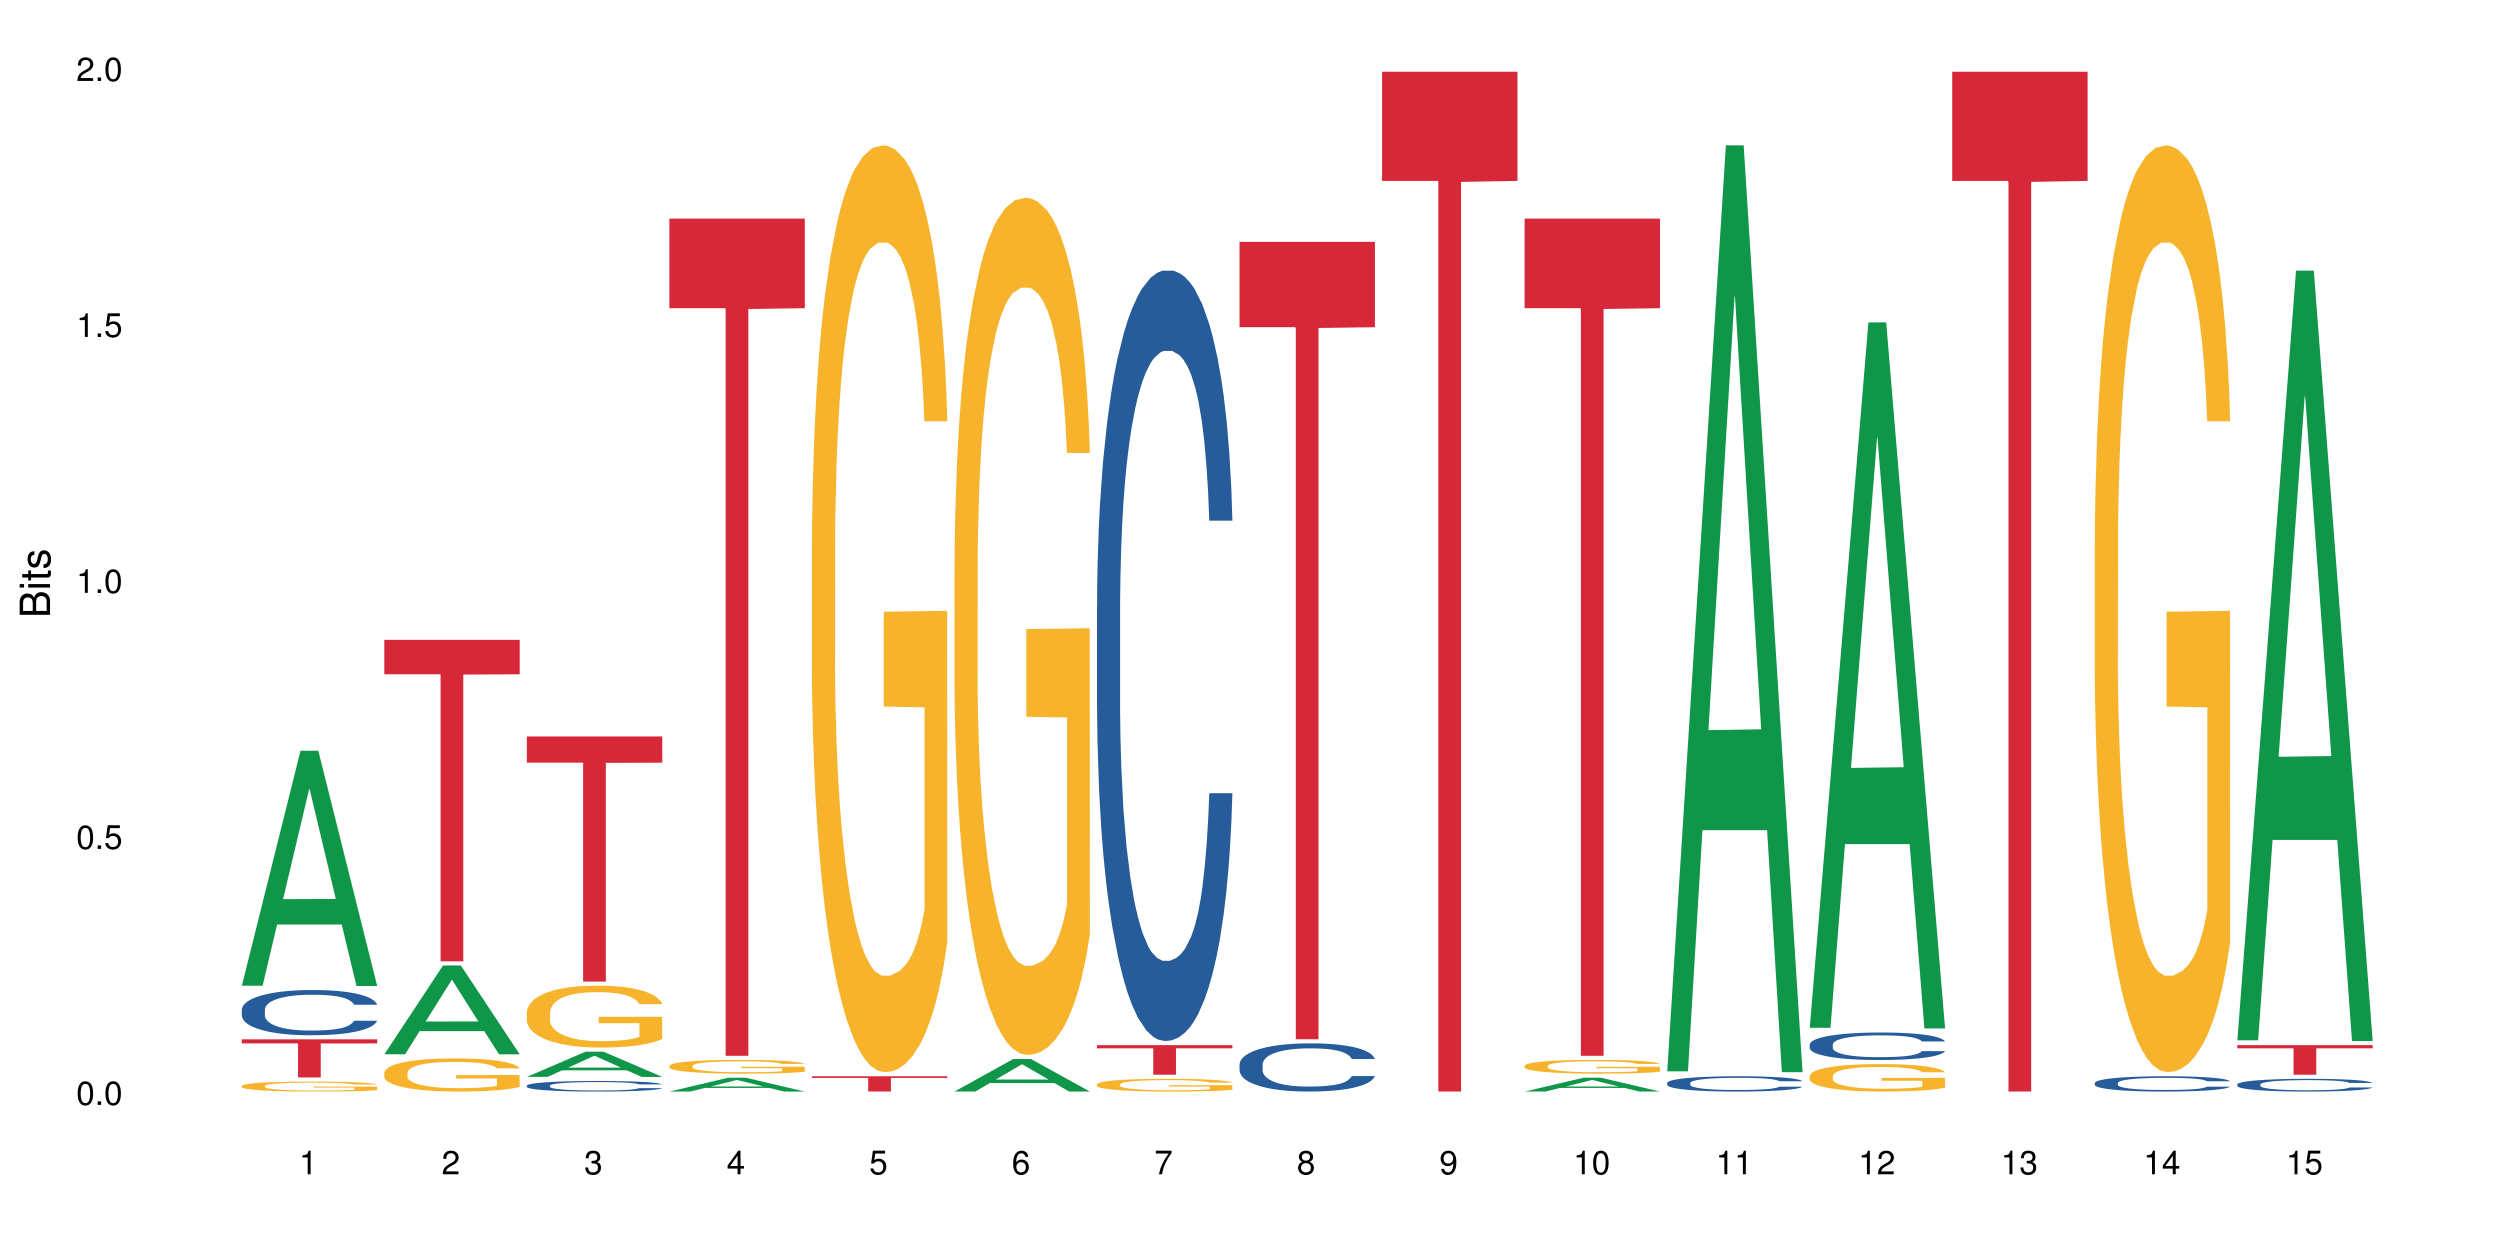 <?xml version="1.0" encoding="UTF-8"?>
<svg xmlns="http://www.w3.org/2000/svg" xmlns:xlink="http://www.w3.org/1999/xlink" width="720pt" height="360pt" viewBox="0 0 720 360" version="1.1">
<defs>
<g>
<symbol overflow="visible" id="glyph0-0">
<path style="stroke:none;" d=""/>
</symbol>
<symbol overflow="visible" id="glyph0-1">
<path style="stroke:none;" d="M 2.641 -6.797 C 2 -6.797 1.422 -6.531 1.078 -6.047 C 0.641 -5.453 0.406 -4.547 0.406 -3.297 C 0.406 -1 1.188 0.219 2.641 0.219 C 4.078 0.219 4.859 -1 4.859 -3.234 C 4.859 -4.562 4.656 -5.438 4.203 -6.047 C 3.844 -6.531 3.281 -6.797 2.641 -6.797 Z M 2.641 -6.047 C 3.547 -6.047 4 -5.125 4 -3.312 C 4 -1.375 3.562 -0.484 2.625 -0.484 C 1.734 -0.484 1.281 -1.422 1.281 -3.281 C 1.281 -5.141 1.734 -6.047 2.641 -6.047 Z M 2.641 -6.047 "/>
</symbol>
<symbol overflow="visible" id="glyph0-2">
<path style="stroke:none;" d="M 1.828 -1 L 0.828 -1 L 0.828 0 L 1.828 0 Z M 1.828 -1 "/>
</symbol>
<symbol overflow="visible" id="glyph0-3">
<path style="stroke:none;" d="M 4.562 -6.797 L 1.062 -6.797 L 0.547 -3.094 L 1.328 -3.094 C 1.719 -3.562 2.047 -3.734 2.578 -3.734 C 3.484 -3.734 4.062 -3.109 4.062 -2.094 C 4.062 -1.125 3.484 -0.531 2.578 -0.531 C 1.828 -0.531 1.375 -0.906 1.188 -1.672 L 0.328 -1.672 C 0.453 -1.109 0.547 -0.844 0.75 -0.594 C 1.125 -0.078 1.828 0.219 2.594 0.219 C 3.969 0.219 4.922 -0.781 4.922 -2.219 C 4.922 -3.562 4.031 -4.484 2.719 -4.484 C 2.25 -4.484 1.859 -4.359 1.469 -4.062 L 1.734 -5.969 L 4.562 -5.969 Z M 4.562 -6.797 "/>
</symbol>
<symbol overflow="visible" id="glyph0-4">
<path style="stroke:none;" d="M 2.484 -4.844 L 2.484 0 L 3.328 0 L 3.328 -6.797 L 2.766 -6.797 C 2.469 -5.75 2.281 -5.609 0.984 -5.453 L 0.984 -4.844 Z M 2.484 -4.844 "/>
</symbol>
<symbol overflow="visible" id="glyph0-5">
<path style="stroke:none;" d="M 4.859 -0.828 L 1.281 -0.828 C 1.359 -1.391 1.672 -1.75 2.5 -2.234 L 3.469 -2.75 C 4.406 -3.266 4.906 -3.969 4.906 -4.812 C 4.906 -5.375 4.672 -5.906 4.266 -6.266 C 3.859 -6.625 3.375 -6.797 2.719 -6.797 C 1.859 -6.797 1.219 -6.5 0.844 -5.922 C 0.609 -5.562 0.5 -5.125 0.484 -4.438 L 1.328 -4.438 C 1.359 -4.906 1.406 -5.188 1.531 -5.406 C 1.75 -5.812 2.188 -6.062 2.703 -6.062 C 3.469 -6.062 4.031 -5.516 4.031 -4.781 C 4.031 -4.25 3.719 -3.797 3.125 -3.438 L 2.234 -2.938 C 0.812 -2.141 0.406 -1.5 0.328 0 L 4.859 0 Z M 4.859 -0.828 "/>
</symbol>
<symbol overflow="visible" id="glyph0-6">
<path style="stroke:none;" d="M 2.125 -3.125 L 2.578 -3.125 C 3.516 -3.125 3.984 -2.703 3.984 -1.891 C 3.984 -1.031 3.469 -0.531 2.578 -0.531 C 1.656 -0.531 1.203 -0.984 1.156 -1.969 L 0.312 -1.969 C 0.344 -1.422 0.438 -1.078 0.609 -0.766 C 0.953 -0.109 1.625 0.219 2.547 0.219 C 3.953 0.219 4.859 -0.609 4.859 -1.906 C 4.859 -2.766 4.516 -3.25 3.703 -3.516 C 4.344 -3.766 4.656 -4.25 4.656 -4.938 C 4.656 -6.109 3.875 -6.797 2.578 -6.797 C 1.203 -6.797 0.484 -6.047 0.453 -4.609 L 1.297 -4.609 C 1.312 -5.016 1.344 -5.25 1.453 -5.453 C 1.641 -5.828 2.062 -6.062 2.594 -6.062 C 3.344 -6.062 3.797 -5.625 3.797 -4.906 C 3.797 -4.422 3.609 -4.141 3.25 -3.984 C 3.016 -3.891 2.719 -3.844 2.125 -3.844 Z M 2.125 -3.125 "/>
</symbol>
<symbol overflow="visible" id="glyph0-7">
<path style="stroke:none;" d="M 3.141 -1.625 L 3.141 0 L 3.984 0 L 3.984 -1.625 L 4.984 -1.625 L 4.984 -2.391 L 3.984 -2.391 L 3.984 -6.797 L 3.359 -6.797 L 0.266 -2.516 L 0.266 -1.625 Z M 3.141 -2.391 L 1 -2.391 L 3.141 -5.359 Z M 3.141 -2.391 "/>
</symbol>
<symbol overflow="visible" id="glyph0-8">
<path style="stroke:none;" d="M 4.781 -5.031 C 4.609 -6.141 3.891 -6.797 2.844 -6.797 C 2.094 -6.797 1.422 -6.438 1.031 -5.828 C 0.609 -5.172 0.406 -4.344 0.406 -3.094 C 0.406 -1.953 0.578 -1.234 0.984 -0.625 C 1.359 -0.078 1.953 0.219 2.703 0.219 C 3.984 0.219 4.922 -0.734 4.922 -2.078 C 4.922 -3.344 4.062 -4.234 2.844 -4.234 C 2.172 -4.234 1.641 -3.969 1.281 -3.469 C 1.281 -5.125 1.828 -6.047 2.797 -6.047 C 3.391 -6.047 3.797 -5.672 3.938 -5.031 Z M 2.734 -3.484 C 3.547 -3.484 4.062 -2.922 4.062 -2 C 4.062 -1.156 3.484 -0.531 2.703 -0.531 C 1.922 -0.531 1.328 -1.188 1.328 -2.047 C 1.328 -2.891 1.906 -3.484 2.734 -3.484 Z M 2.734 -3.484 "/>
</symbol>
<symbol overflow="visible" id="glyph0-9">
<path style="stroke:none;" d="M 4.984 -6.797 L 0.438 -6.797 L 0.438 -5.969 L 4.109 -5.969 C 2.5 -3.656 1.828 -2.234 1.328 0 L 2.219 0 C 2.594 -2.172 3.453 -4.047 4.984 -6.094 Z M 4.984 -6.797 "/>
</symbol>
<symbol overflow="visible" id="glyph0-10">
<path style="stroke:none;" d="M 3.75 -3.578 C 4.453 -4 4.688 -4.344 4.688 -4.984 C 4.688 -6.047 3.844 -6.797 2.641 -6.797 C 1.438 -6.797 0.594 -6.047 0.594 -4.984 C 0.594 -4.359 0.828 -4.016 1.516 -3.578 C 0.734 -3.203 0.359 -2.641 0.359 -1.891 C 0.359 -0.641 1.297 0.219 2.641 0.219 C 3.984 0.219 4.922 -0.641 4.922 -1.875 C 4.922 -2.641 4.531 -3.203 3.75 -3.578 Z M 2.641 -6.047 C 3.359 -6.047 3.812 -5.625 3.812 -4.969 C 3.812 -4.344 3.344 -3.922 2.641 -3.922 C 1.922 -3.922 1.453 -4.344 1.453 -4.984 C 1.453 -5.625 1.922 -6.047 2.641 -6.047 Z M 2.641 -3.203 C 3.484 -3.203 4.062 -2.672 4.062 -1.875 C 4.062 -1.062 3.484 -0.531 2.625 -0.531 C 1.797 -0.531 1.219 -1.078 1.219 -1.875 C 1.219 -2.672 1.797 -3.203 2.641 -3.203 Z M 2.641 -3.203 "/>
</symbol>
<symbol overflow="visible" id="glyph0-11">
<path style="stroke:none;" d="M 0.516 -1.547 C 0.672 -0.438 1.406 0.219 2.438 0.219 C 3.188 0.219 3.859 -0.141 4.266 -0.75 C 4.688 -1.406 4.891 -2.25 4.891 -3.484 C 4.891 -4.625 4.703 -5.359 4.312 -5.953 C 3.938 -6.5 3.344 -6.797 2.594 -6.797 C 1.297 -6.797 0.359 -5.844 0.359 -4.516 C 0.359 -3.25 1.234 -2.344 2.453 -2.344 C 3.094 -2.344 3.562 -2.578 4.016 -3.109 C 4 -1.453 3.469 -0.531 2.5 -0.531 C 1.906 -0.531 1.484 -0.906 1.359 -1.547 Z M 2.578 -6.062 C 3.375 -6.062 3.969 -5.406 3.969 -4.531 C 3.969 -3.688 3.375 -3.094 2.547 -3.094 C 1.734 -3.094 1.234 -3.672 1.234 -4.578 C 1.234 -5.438 1.797 -6.062 2.578 -6.062 Z M 2.578 -6.062 "/>
</symbol>
<symbol overflow="visible" id="glyph1-0">
<path style="stroke:none;" d=""/>
</symbol>
<symbol overflow="visible" id="glyph1-1">
<path style="stroke:none;" d="M 0 -0.953 L 0 -4.891 C 0 -5.719 -0.234 -6.344 -0.734 -6.797 C -1.188 -7.234 -1.812 -7.469 -2.5 -7.469 C -3.547 -7.469 -4.188 -7 -4.625 -5.875 C -4.984 -6.672 -5.641 -7.094 -6.531 -7.094 C -7.156 -7.094 -7.734 -6.859 -8.141 -6.391 C -8.562 -5.938 -8.75 -5.344 -8.75 -4.5 L -8.75 -0.953 Z M -4.984 -2.062 L -7.766 -2.062 L -7.766 -4.219 C -7.766 -4.844 -7.688 -5.203 -7.453 -5.5 C -7.219 -5.812 -6.859 -5.969 -6.375 -5.969 C -5.906 -5.969 -5.531 -5.812 -5.297 -5.5 C -5.062 -5.203 -4.984 -4.844 -4.984 -4.219 Z M -0.984 -2.062 L -4 -2.062 L -4 -4.781 C -4 -5.328 -3.859 -5.688 -3.578 -5.953 C -3.297 -6.219 -2.922 -6.359 -2.484 -6.359 C -2.062 -6.359 -1.688 -6.219 -1.406 -5.953 C -1.109 -5.688 -0.984 -5.328 -0.984 -4.781 Z M -0.984 -2.062 "/>
</symbol>
<symbol overflow="visible" id="glyph1-2">
<path style="stroke:none;" d="M -6.281 -1.797 L -6.281 -0.797 L 0 -0.797 L 0 -1.797 Z M -8.75 -1.797 L -8.75 -0.797 L -7.484 -0.797 L -7.484 -1.797 Z M -8.75 -1.797 "/>
</symbol>
<symbol overflow="visible" id="glyph1-3">
<path style="stroke:none;" d="M -6.281 -3.047 L -6.281 -2.016 L -8.016 -2.016 L -8.016 -1.016 L -6.281 -1.016 L -6.281 -0.172 L -5.469 -0.172 L -5.469 -1.016 L -0.719 -1.016 C -0.078 -1.016 0.281 -1.453 0.281 -2.234 C 0.281 -2.469 0.25 -2.719 0.188 -3.047 L -0.641 -3.047 C -0.609 -2.922 -0.594 -2.766 -0.594 -2.562 C -0.594 -2.141 -0.719 -2.016 -1.156 -2.016 L -5.469 -2.016 L -5.469 -3.047 Z M -6.281 -3.047 "/>
</symbol>
<symbol overflow="visible" id="glyph1-4">
<path style="stroke:none;" d="M -4.531 -5.25 C -5.766 -5.25 -6.469 -4.422 -6.469 -2.969 C -6.469 -1.516 -5.719 -0.562 -4.547 -0.562 C -3.562 -0.562 -3.094 -1.062 -2.734 -2.562 L -2.516 -3.484 C -2.344 -4.188 -2.094 -4.469 -1.625 -4.469 C -1.047 -4.469 -0.641 -3.875 -0.641 -3 C -0.641 -2.453 -0.797 -2 -1.062 -1.75 C -1.25 -1.594 -1.422 -1.531 -1.875 -1.469 L -1.875 -0.406 C -0.422 -0.453 0.281 -1.266 0.281 -2.922 C 0.281 -4.5 -0.5 -5.516 -1.719 -5.516 C -2.656 -5.516 -3.172 -4.984 -3.469 -3.734 L -3.703 -2.766 C -3.891 -1.953 -4.156 -1.609 -4.594 -1.609 C -5.172 -1.609 -5.547 -2.125 -5.547 -2.938 C -5.547 -3.75 -5.203 -4.172 -4.531 -4.203 Z M -4.531 -5.25 "/>
</symbol>
</g>
</defs>
<g id="surface33112">
<rect x="0" y="0" width="720" height="360" style="fill:rgb(100%,100%,100%);fill-opacity:1;stroke:none;"/>
<path style=" stroke:none;fill-rule:nonzero;fill:rgb(6.275%,58.824%,28.235%);fill-opacity:1;" d="M 69.629 283.895 L 69.672 283.832 L 86.547 216.207 L 91.672 216.207 L 108.629 283.961 L 102.668 283.961 L 98.418 266.273 L 79.797 266.273 L 75.629 283.895 L 69.629 283.895 L 81.586 258.957 L 96.711 258.895 L 89.172 227.277 L 89.086 227.215 L 89.004 227.406 L 81.547 258.895 L 81.586 258.957 Z M 69.629 283.895 "/>
<path style=" stroke:none;fill-rule:nonzero;fill:rgb(14.51%,36.078%,60%);fill-opacity:1;" d="M 69.629 290.801 L 69.676 290.789 L 69.676 290.504 L 69.82 290.051 L 70.152 289.48 L 70.484 289.09 L 71.34 288.387 L 72.531 287.707 L 73.766 287.184 L 74.672 286.875 L 75.48 286.637 L 77.332 286.199 L 78.523 285.973 L 79.809 285.77 L 81.375 285.566 L 82.52 285.449 L 85.086 285.258 L 86.988 285.176 L 88.461 285.141 L 91.648 285.141 L 93.551 285.188 L 94.93 285.246 L 96.453 285.34 L 97.738 285.449 L 99.973 285.711 L 101.969 286.043 L 102.871 286.234 L 104.301 286.602 L 105.395 286.961 L 106.156 287.27 L 107.012 287.707 L 107.77 288.242 L 108.344 288.852 L 108.629 289.363 L 101.969 289.363 L 101.637 288.887 L 101.258 288.516 L 100.543 288.031 L 99.828 287.684 L 98.832 287.34 L 97.926 287.113 L 96.691 286.887 L 95.598 286.746 L 94.453 286.637 L 93.359 286.566 L 91.27 286.496 L 88.844 286.496 L 87.938 286.52 L 86.086 286.613 L 85.086 286.699 L 83.66 286.863 L 82.66 287.02 L 81.473 287.258 L 80.664 287.457 L 79.664 287.77 L 78.949 288.043 L 78.141 288.434 L 77.668 288.73 L 77.238 289.066 L 76.859 289.457 L 76.574 289.875 L 76.383 290.312 L 76.289 290.742 L 76.289 292.586 L 76.383 293.012 L 76.621 293.512 L 77.238 294.238 L 78.141 294.867 L 79.188 295.367 L 80.188 295.727 L 80.758 295.891 L 81.52 296.082 L 82.707 296.32 L 84.422 296.559 L 85.418 296.652 L 86.941 296.75 L 88.512 296.797 L 90.602 296.797 L 92.457 296.75 L 93.695 296.688 L 94.977 296.594 L 96.738 296.391 L 97.832 296.199 L 98.781 295.977 L 99.496 295.75 L 99.973 295.559 L 100.684 295.191 L 101.258 294.785 L 101.684 294.371 L 101.969 293.965 L 108.629 293.965 L 108.344 294.441 L 107.914 294.906 L 107.484 295.25 L 106.82 295.664 L 106.059 296.035 L 104.965 296.449 L 104.062 296.723 L 102.871 297.023 L 101.777 297.246 L 100.59 297.449 L 98.832 297.688 L 97.688 297.809 L 96.453 297.914 L 94.977 298.008 L 93.125 298.094 L 91.125 298.141 L 89.27 298.152 L 87.273 298.129 L 85.801 298.082 L 83.848 297.973 L 81.426 297.758 L 79.664 297.531 L 78.285 297.309 L 77.098 297.07 L 75.766 296.75 L 74.051 296.227 L 73.008 295.82 L 72.293 295.488 L 71.484 295.023 L 70.914 294.605 L 70.246 293.941 L 69.773 293.098 L 69.629 292.441 Z M 69.629 290.801 "/>
<path style=" stroke:none;fill-rule:nonzero;fill:rgb(96.863%,70.196%,16.863%);fill-opacity:1;" d="M 69.629 312.727 L 69.676 312.723 L 69.676 312.672 L 69.867 312.555 L 70.344 312.391 L 70.961 312.258 L 71.625 312.152 L 72.055 312.098 L 72.77 312.02 L 73.387 311.961 L 74.957 311.844 L 76.953 311.73 L 78.047 311.684 L 79.285 311.641 L 81.043 311.59 L 81.852 311.57 L 84.324 311.531 L 87.133 311.504 L 90.223 311.496 L 91.648 311.5 L 93.598 311.508 L 96.262 311.539 L 97.785 311.562 L 98.973 311.59 L 100.211 311.625 L 101.73 311.676 L 103.16 311.738 L 104.301 311.801 L 105.441 311.883 L 106.391 311.965 L 107.199 312.059 L 107.914 312.168 L 108.344 312.258 L 108.629 312.352 L 102.016 312.352 L 101.637 312.258 L 101.207 312.188 L 100.496 312.102 L 99.781 312.039 L 99.066 311.988 L 97.738 311.922 L 96.594 311.879 L 95.168 311.844 L 93.789 311.82 L 92.219 311.801 L 91.27 311.797 L 88.746 311.797 L 86.465 311.816 L 85.133 311.836 L 84.184 311.859 L 82.852 311.898 L 82.043 311.93 L 81.566 311.949 L 80.141 312.031 L 79.188 312.105 L 78.664 312.156 L 78 312.234 L 77.523 312.305 L 77 312.41 L 76.715 312.488 L 76.336 312.668 L 76.289 313.141 L 76.43 313.238 L 76.715 313.348 L 77.098 313.441 L 77.668 313.539 L 78.238 313.617 L 79.234 313.719 L 80.094 313.789 L 80.758 313.832 L 82.043 313.902 L 82.566 313.926 L 83.801 313.973 L 85.086 314.012 L 86.656 314.043 L 87.844 314.059 L 89.746 314.07 L 92.172 314.07 L 95.027 314.055 L 96.832 314.035 L 98.07 314.012 L 98.879 313.996 L 99.875 313.965 L 100.59 313.941 L 101.258 313.91 L 102.062 313.867 L 102.062 313.238 L 90.316 313.234 L 90.316 312.941 L 108.578 312.941 L 108.629 313.965 L 107.629 314.039 L 106.391 314.105 L 105.203 314.156 L 103.965 314.203 L 102.207 314.254 L 100.781 314.285 L 98.594 314.32 L 96.594 314.344 L 94.504 314.359 L 92.648 314.367 L 90.461 314.371 L 88.512 314.367 L 86.418 314.352 L 84.754 314.328 L 83.23 314.301 L 81.711 314.27 L 79.809 314.215 L 78.57 314.168 L 77.285 314.113 L 76.004 314.047 L 74.859 313.977 L 74.102 313.922 L 73.34 313.859 L 72.531 313.781 L 71.77 313.691 L 71.199 313.609 L 70.676 313.516 L 70.297 313.43 L 69.914 313.312 L 69.723 313.219 L 69.629 313.137 Z M 69.629 312.727 "/>
<path style=" stroke:none;fill-rule:nonzero;fill:rgb(83.922%,15.686%,22.353%);fill-opacity:1;" d="M 69.629 299.332 L 108.629 299.332 L 108.629 300.508 L 92.375 300.516 L 92.375 310.316 L 85.836 310.316 L 85.836 300.527 L 85.742 300.508 L 69.629 300.508 Z M 69.629 299.332 "/>
<path style=" stroke:none;fill-rule:nonzero;fill:rgb(6.275%,58.824%,28.235%);fill-opacity:1;" d="M 110.68 303.633 L 110.723 303.605 L 127.598 278.047 L 132.719 278.047 L 149.68 303.656 L 143.719 303.656 L 139.469 296.969 L 120.848 296.969 L 116.68 303.633 L 110.68 303.633 L 122.637 294.203 L 137.762 294.18 L 130.223 282.23 L 130.137 282.207 L 130.055 282.277 L 122.598 294.18 L 122.637 294.203 Z M 110.68 303.633 "/>
<path style=" stroke:none;fill-rule:nonzero;fill:rgb(96.863%,70.196%,16.863%);fill-opacity:1;" d="M 110.68 308.918 L 110.727 308.91 L 110.727 308.734 L 110.918 308.344 L 111.395 307.805 L 112.012 307.359 L 112.676 307.012 L 113.105 306.828 L 113.82 306.566 L 114.438 306.375 L 116.008 305.984 L 118.004 305.617 L 119.098 305.461 L 120.336 305.312 L 122.094 305.148 L 122.902 305.086 L 125.375 304.949 L 128.18 304.859 L 131.273 304.836 L 132.699 304.844 L 134.648 304.879 L 137.312 304.973 L 138.836 305.062 L 140.023 305.148 L 141.262 305.262 L 142.781 305.438 L 144.207 305.645 L 145.352 305.855 L 146.492 306.113 L 147.441 306.395 L 148.25 306.699 L 148.965 307.062 L 149.395 307.367 L 149.68 307.672 L 143.066 307.672 L 142.688 307.367 L 142.258 307.133 L 141.547 306.848 L 140.832 306.637 L 140.117 306.473 L 138.789 306.246 L 137.645 306.105 L 136.219 305.984 L 134.84 305.906 L 133.27 305.855 L 132.32 305.836 L 129.797 305.836 L 127.516 305.898 L 126.184 305.969 L 125.234 306.035 L 123.902 306.168 L 123.094 306.273 L 122.617 306.34 L 121.191 306.609 L 120.238 306.855 L 119.715 307.02 L 119.051 307.281 L 118.574 307.516 L 118.051 307.867 L 117.766 308.125 L 117.387 308.719 L 117.34 310.285 L 117.48 310.617 L 117.766 310.973 L 118.148 311.289 L 118.719 311.617 L 119.289 311.871 L 120.285 312.211 L 121.145 312.438 L 121.809 312.586 L 123.094 312.82 L 123.617 312.898 L 124.852 313.055 L 126.137 313.176 L 127.707 313.281 L 128.895 313.336 L 130.797 313.379 L 133.223 313.379 L 136.078 313.324 L 137.883 313.258 L 139.121 313.188 L 139.93 313.125 L 140.926 313.031 L 141.641 312.941 L 142.305 312.848 L 143.113 312.699 L 143.113 310.617 L 131.367 310.609 L 131.367 309.633 L 149.629 309.625 L 149.68 313.031 L 148.68 313.266 L 147.441 313.492 L 146.254 313.664 L 145.016 313.812 L 143.258 313.98 L 141.832 314.082 L 139.645 314.207 L 137.645 314.285 L 135.555 314.336 L 133.699 314.363 L 131.512 314.371 L 129.562 314.352 L 127.469 314.301 L 125.805 314.23 L 124.281 314.145 L 122.762 314.031 L 120.859 313.848 L 119.621 313.699 L 118.336 313.516 L 117.055 313.301 L 115.91 313.062 L 115.152 312.883 L 114.391 312.672 L 113.582 312.41 L 112.82 312.113 L 112.25 311.844 L 111.727 311.539 L 111.348 311.254 L 110.965 310.859 L 110.773 310.547 L 110.68 310.277 Z M 110.68 308.918 "/>
<path style=" stroke:none;fill-rule:nonzero;fill:rgb(83.922%,15.686%,22.353%);fill-opacity:1;" d="M 110.68 184.285 L 149.68 184.285 L 149.68 194.195 L 133.426 194.281 L 133.426 276.867 L 126.887 276.867 L 126.887 194.367 L 126.793 194.195 L 110.68 194.195 Z M 110.68 184.285 "/>
<path style=" stroke:none;fill-rule:nonzero;fill:rgb(6.275%,58.824%,28.235%);fill-opacity:1;" d="M 151.73 310.141 L 151.773 310.133 L 168.648 302.883 L 173.77 302.883 L 190.73 310.148 L 184.77 310.148 L 180.52 308.25 L 161.898 308.25 L 157.73 310.141 L 151.73 310.141 L 163.688 307.465 L 178.812 307.461 L 171.27 304.07 L 171.188 304.062 L 171.105 304.082 L 163.648 307.461 L 163.688 307.465 Z M 151.73 310.141 "/>
<path style=" stroke:none;fill-rule:nonzero;fill:rgb(14.51%,36.078%,60%);fill-opacity:1;" d="M 151.73 312.652 L 151.777 312.648 L 151.777 312.582 L 151.922 312.477 L 152.254 312.344 L 152.586 312.25 L 153.441 312.086 L 154.633 311.93 L 155.867 311.805 L 156.773 311.734 L 157.582 311.68 L 159.434 311.574 L 160.625 311.523 L 161.91 311.477 L 163.477 311.426 L 164.617 311.398 L 167.188 311.355 L 169.09 311.336 L 170.562 311.328 L 173.75 311.328 L 175.652 311.34 L 177.031 311.352 L 178.555 311.375 L 179.84 311.398 L 182.074 311.461 L 184.07 311.539 L 184.973 311.582 L 186.402 311.668 L 187.496 311.754 L 188.254 311.824 L 189.113 311.93 L 189.871 312.055 L 190.445 312.195 L 190.73 312.316 L 184.07 312.316 L 183.738 312.203 L 183.355 312.117 L 182.645 312.004 L 181.93 311.922 L 180.934 311.844 L 180.027 311.789 L 178.793 311.738 L 177.699 311.703 L 176.555 311.68 L 175.461 311.66 L 173.371 311.645 L 170.945 311.645 L 170.039 311.648 L 168.188 311.672 L 167.188 311.691 L 165.762 311.73 L 164.762 311.766 L 163.574 311.824 L 162.766 311.871 L 161.766 311.941 L 161.051 312.008 L 160.242 312.098 L 159.77 312.168 L 159.34 312.246 L 158.961 312.336 L 158.676 312.434 L 158.484 312.539 L 158.391 312.637 L 158.391 313.07 L 158.484 313.168 L 158.723 313.285 L 159.34 313.457 L 160.242 313.602 L 161.289 313.719 L 162.289 313.805 L 162.859 313.844 L 163.621 313.887 L 164.809 313.941 L 166.52 313.996 L 167.52 314.02 L 169.043 314.043 L 170.613 314.055 L 172.703 314.055 L 174.559 314.043 L 175.797 314.027 L 177.078 314.008 L 178.84 313.957 L 179.934 313.914 L 180.883 313.863 L 181.598 313.809 L 182.074 313.766 L 182.785 313.68 L 183.355 313.582 L 183.785 313.484 L 184.07 313.391 L 190.73 313.391 L 190.445 313.504 L 190.016 313.609 L 189.586 313.691 L 188.922 313.789 L 188.16 313.875 L 187.066 313.973 L 186.164 314.035 L 184.973 314.105 L 183.879 314.16 L 182.691 314.207 L 180.934 314.262 L 179.789 314.289 L 178.555 314.316 L 177.078 314.336 L 175.227 314.355 L 173.227 314.367 L 171.371 314.371 L 169.375 314.363 L 167.902 314.355 L 165.949 314.328 L 163.523 314.277 L 161.766 314.227 L 160.387 314.172 L 159.199 314.117 L 157.867 314.043 L 156.152 313.922 L 155.105 313.824 L 154.395 313.746 L 153.586 313.641 L 153.016 313.543 L 152.348 313.387 L 151.875 313.188 L 151.73 313.035 Z M 151.73 312.652 "/>
<path style=" stroke:none;fill-rule:nonzero;fill:rgb(96.863%,70.196%,16.863%);fill-opacity:1;" d="M 151.73 291.512 L 151.777 291.496 L 151.777 291.172 L 151.969 290.438 L 152.445 289.43 L 153.062 288.598 L 153.727 287.949 L 154.156 287.605 L 154.871 287.117 L 155.488 286.762 L 157.059 286.027 L 159.055 285.344 L 160.148 285.051 L 161.387 284.773 L 163.145 284.465 L 163.953 284.352 L 166.426 284.09 L 169.23 283.93 L 172.324 283.879 L 173.75 283.895 L 175.699 283.961 L 178.363 284.141 L 179.887 284.301 L 181.074 284.465 L 182.312 284.676 L 183.832 285.004 L 185.258 285.395 L 186.402 285.785 L 187.543 286.273 L 188.492 286.793 L 189.301 287.363 L 190.016 288.047 L 190.445 288.617 L 190.73 289.188 L 184.117 289.188 L 183.738 288.617 L 183.309 288.176 L 182.598 287.641 L 181.883 287.25 L 181.168 286.938 L 179.84 286.516 L 178.695 286.254 L 177.27 286.027 L 175.891 285.883 L 174.32 285.785 L 173.371 285.75 L 170.848 285.75 L 168.566 285.863 L 167.234 285.996 L 166.285 286.125 L 164.953 286.371 L 164.145 286.566 L 163.668 286.695 L 162.242 287.199 L 161.289 287.656 L 160.766 287.965 L 160.102 288.453 L 159.625 288.891 L 159.102 289.543 L 158.816 290.031 L 158.438 291.141 L 158.391 294.07 L 158.531 294.688 L 158.816 295.355 L 159.199 295.941 L 159.77 296.559 L 160.34 297.031 L 161.336 297.664 L 162.195 298.09 L 162.859 298.367 L 164.145 298.805 L 164.668 298.953 L 165.902 299.246 L 167.188 299.473 L 168.758 299.668 L 169.945 299.766 L 171.848 299.848 L 174.273 299.848 L 177.129 299.75 L 178.934 299.617 L 180.172 299.488 L 180.98 299.375 L 181.977 299.195 L 182.691 299.031 L 183.355 298.855 L 184.164 298.578 L 184.164 294.688 L 172.418 294.672 L 172.418 292.848 L 190.68 292.832 L 190.73 299.195 L 189.73 299.637 L 188.492 300.059 L 187.305 300.383 L 186.066 300.66 L 184.309 300.969 L 182.883 301.164 L 180.695 301.395 L 178.695 301.539 L 176.605 301.637 L 174.75 301.688 L 172.562 301.703 L 170.613 301.668 L 168.52 301.57 L 166.855 301.441 L 165.332 301.277 L 163.812 301.066 L 161.91 300.727 L 160.672 300.449 L 159.387 300.105 L 158.105 299.699 L 156.961 299.262 L 156.203 298.918 L 155.441 298.527 L 154.633 298.039 L 153.871 297.488 L 153.301 296.98 L 152.777 296.414 L 152.398 295.875 L 152.016 295.145 L 151.824 294.559 L 151.73 294.051 Z M 151.73 291.512 "/>
<path style=" stroke:none;fill-rule:nonzero;fill:rgb(83.922%,15.686%,22.353%);fill-opacity:1;" d="M 151.73 212.094 L 190.73 212.094 L 190.73 219.648 L 174.477 219.715 L 174.477 282.699 L 167.938 282.699 L 167.938 219.781 L 167.84 219.648 L 151.73 219.648 Z M 151.73 212.094 "/>
<path style=" stroke:none;fill-rule:nonzero;fill:rgb(6.275%,58.824%,28.235%);fill-opacity:1;" d="M 192.781 314.367 L 192.824 314.363 L 209.695 310.395 L 214.82 310.395 L 231.781 314.371 L 225.82 314.371 L 221.57 313.332 L 202.949 313.332 L 198.781 314.367 L 192.781 314.367 L 204.738 312.902 L 219.863 312.898 L 212.32 311.043 L 212.238 311.039 L 212.156 311.051 L 204.699 312.898 L 204.738 312.902 Z M 192.781 314.367 "/>
<path style=" stroke:none;fill-rule:nonzero;fill:rgb(96.863%,70.196%,16.863%);fill-opacity:1;" d="M 192.781 306.941 L 192.828 306.938 L 192.828 306.867 L 193.02 306.703 L 193.496 306.477 L 194.113 306.293 L 194.777 306.148 L 195.207 306.07 L 195.922 305.961 L 196.539 305.883 L 198.109 305.719 L 200.105 305.566 L 201.199 305.5 L 202.438 305.441 L 204.195 305.371 L 205.004 305.344 L 207.477 305.289 L 210.281 305.25 L 213.375 305.238 L 214.801 305.242 L 216.75 305.258 L 219.414 305.297 L 220.938 305.336 L 222.125 305.371 L 223.363 305.418 L 224.883 305.492 L 226.309 305.578 L 227.453 305.664 L 228.594 305.773 L 229.543 305.891 L 230.352 306.016 L 231.066 306.168 L 231.496 306.297 L 231.781 306.422 L 225.168 306.422 L 224.789 306.297 L 224.359 306.199 L 223.648 306.078 L 222.934 305.992 L 222.219 305.922 L 220.887 305.828 L 219.746 305.77 L 218.32 305.719 L 216.941 305.688 L 215.371 305.664 L 214.422 305.656 L 211.898 305.656 L 209.617 305.684 L 208.285 305.711 L 207.336 305.742 L 206.004 305.797 L 205.195 305.84 L 204.719 305.867 L 203.293 305.98 L 202.34 306.082 L 201.816 306.152 L 201.152 306.262 L 200.676 306.359 L 200.152 306.504 L 199.867 306.613 L 199.488 306.859 L 199.441 307.512 L 199.582 307.652 L 199.867 307.801 L 200.25 307.93 L 200.82 308.07 L 201.391 308.172 L 202.387 308.316 L 203.246 308.41 L 203.91 308.473 L 205.195 308.57 L 205.719 308.602 L 206.953 308.668 L 208.238 308.719 L 209.809 308.762 L 210.996 308.785 L 212.898 308.801 L 215.324 308.801 L 218.18 308.781 L 219.984 308.75 L 221.223 308.723 L 222.031 308.695 L 223.027 308.656 L 223.742 308.621 L 224.406 308.582 L 225.215 308.52 L 225.215 307.652 L 213.469 307.648 L 213.469 307.242 L 231.73 307.238 L 231.781 308.656 L 230.781 308.754 L 229.543 308.848 L 228.355 308.922 L 227.117 308.984 L 225.359 309.051 L 223.934 309.098 L 221.746 309.148 L 219.746 309.18 L 217.656 309.199 L 215.801 309.211 L 213.613 309.215 L 211.664 309.207 L 209.57 309.188 L 207.906 309.156 L 206.383 309.121 L 204.859 309.074 L 202.957 308.996 L 201.723 308.938 L 200.438 308.859 L 199.152 308.77 L 198.012 308.672 L 197.25 308.594 L 196.492 308.508 L 195.684 308.398 L 194.922 308.273 L 194.352 308.164 L 193.828 308.035 L 193.445 307.914 L 193.066 307.754 L 192.875 307.621 L 192.781 307.508 Z M 192.781 306.941 "/>
<path style=" stroke:none;fill-rule:nonzero;fill:rgb(83.922%,15.686%,22.353%);fill-opacity:1;" d="M 192.781 62.957 L 231.781 62.957 L 231.781 88.766 L 215.527 88.992 L 215.527 304.062 L 208.988 304.062 L 208.988 89.215 L 208.891 88.766 L 192.781 88.766 Z M 192.781 62.957 "/>
<path style=" stroke:none;fill-rule:nonzero;fill:rgb(96.863%,70.196%,16.863%);fill-opacity:1;" d="M 233.832 156.184 L 233.879 155.941 L 233.879 151.062 L 234.07 140.094 L 234.547 124.98 L 235.164 112.547 L 235.828 102.797 L 236.258 97.68 L 236.973 90.363 L 237.59 85.004 L 239.16 74.031 L 241.156 63.793 L 242.25 59.406 L 243.488 55.262 L 245.246 50.629 L 246.055 48.926 L 248.527 45.023 L 251.332 42.586 L 254.426 41.855 L 255.852 42.098 L 257.801 43.074 L 260.465 45.754 L 261.988 48.191 L 263.176 50.629 L 264.414 53.801 L 265.934 58.676 L 267.359 64.523 L 268.504 70.375 L 269.645 77.688 L 270.594 85.488 L 271.402 94.023 L 272.117 104.262 L 272.543 112.793 L 272.832 121.324 L 266.219 121.324 L 265.84 112.793 L 265.41 106.211 L 264.699 98.164 L 263.984 92.316 L 263.27 87.684 L 261.938 81.344 L 260.797 77.445 L 259.371 74.031 L 257.992 71.84 L 256.422 70.375 L 255.473 69.887 L 252.949 69.887 L 250.668 71.594 L 249.336 73.543 L 248.387 75.496 L 247.055 79.152 L 246.246 82.078 L 245.77 84.027 L 244.344 91.586 L 243.391 98.41 L 242.867 103.043 L 242.203 110.355 L 241.727 116.938 L 241.203 126.688 L 240.918 134 L 240.539 150.578 L 240.492 194.457 L 240.633 203.719 L 240.918 213.715 L 241.297 222.488 L 241.871 231.754 L 242.441 238.824 L 243.438 248.328 L 244.297 254.668 L 244.961 258.812 L 246.246 265.395 L 246.77 267.586 L 248.004 271.977 L 249.289 275.387 L 250.859 278.312 L 252.047 279.777 L 253.949 280.996 L 256.375 280.996 L 259.227 279.531 L 261.035 277.582 L 262.273 275.633 L 263.082 273.926 L 264.078 271.242 L 264.793 268.805 L 265.457 266.125 L 266.266 261.98 L 266.266 203.719 L 254.52 203.477 L 254.52 176.172 L 272.781 175.93 L 272.832 271.242 L 271.832 277.824 L 270.594 284.164 L 269.406 289.039 L 268.168 293.184 L 266.41 297.816 L 264.984 300.742 L 262.797 304.152 L 260.797 306.348 L 258.707 307.809 L 256.852 308.543 L 254.664 308.785 L 252.711 308.297 L 250.621 306.836 L 248.957 304.883 L 247.434 302.445 L 245.91 299.277 L 244.008 294.16 L 242.773 290.016 L 241.488 284.895 L 240.203 278.801 L 239.062 272.219 L 238.301 267.102 L 237.543 261.25 L 236.734 253.938 L 235.973 245.648 L 235.402 238.09 L 234.879 229.559 L 234.496 221.516 L 234.117 210.543 L 233.926 201.77 L 233.832 194.211 Z M 233.832 156.184 "/>
<path style=" stroke:none;fill-rule:nonzero;fill:rgb(83.922%,15.686%,22.353%);fill-opacity:1;" d="M 233.832 309.965 L 272.832 309.965 L 272.832 310.438 L 256.578 310.441 L 256.578 314.371 L 250.039 314.371 L 250.039 310.445 L 249.941 310.438 L 233.832 310.438 Z M 233.832 309.965 "/>
<path style=" stroke:none;fill-rule:nonzero;fill:rgb(6.275%,58.824%,28.235%);fill-opacity:1;" d="M 274.883 314.363 L 274.926 314.352 L 291.797 304.996 L 296.922 304.996 L 313.883 314.371 L 307.922 314.371 L 303.672 311.922 L 285.051 311.922 L 280.883 314.363 L 274.883 314.363 L 286.84 310.91 L 301.965 310.902 L 294.422 306.527 L 294.34 306.52 L 294.258 306.543 L 286.801 310.902 L 286.84 310.91 Z M 274.883 314.363 "/>
<path style=" stroke:none;fill-rule:nonzero;fill:rgb(96.863%,70.196%,16.863%);fill-opacity:1;" d="M 274.883 162.676 L 274.93 162.453 L 274.93 157.941 L 275.121 147.797 L 275.598 133.82 L 276.215 122.32 L 276.879 113.301 L 277.309 108.566 L 278.023 101.805 L 278.641 96.844 L 280.211 86.699 L 282.207 77.23 L 283.301 73.172 L 284.539 69.336 L 286.297 65.055 L 287.105 63.477 L 289.578 59.867 L 292.383 57.613 L 295.477 56.938 L 296.902 57.164 L 298.852 58.066 L 301.516 60.543 L 303.039 62.801 L 304.227 65.055 L 305.465 67.984 L 306.984 72.492 L 308.41 77.906 L 309.555 83.316 L 310.695 90.078 L 311.645 97.293 L 312.453 105.188 L 313.168 114.656 L 313.594 122.547 L 313.883 130.438 L 307.27 130.438 L 306.891 122.547 L 306.461 116.457 L 305.75 109.02 L 305.035 103.609 L 304.32 99.324 L 302.988 93.461 L 301.848 89.855 L 300.422 86.699 L 299.043 84.668 L 297.473 83.316 L 296.523 82.863 L 294 82.863 L 291.719 84.445 L 290.387 86.246 L 289.438 88.051 L 288.105 91.434 L 287.297 94.137 L 286.82 95.941 L 285.395 102.93 L 284.441 109.242 L 283.918 113.527 L 283.254 120.293 L 282.777 126.379 L 282.254 135.398 L 281.969 142.16 L 281.59 157.492 L 281.539 198.074 L 281.684 206.641 L 281.969 215.887 L 282.348 224.004 L 282.922 232.57 L 283.492 239.109 L 284.488 247.902 L 285.344 253.762 L 286.012 257.598 L 287.297 263.684 L 287.82 265.711 L 289.055 269.77 L 290.34 272.926 L 291.91 275.633 L 293.098 276.984 L 295 278.113 L 297.426 278.113 L 300.277 276.762 L 302.086 274.957 L 303.324 273.152 L 304.133 271.574 L 305.129 269.094 L 305.844 266.84 L 306.508 264.359 L 307.316 260.527 L 307.316 206.641 L 295.57 206.418 L 295.57 181.164 L 313.832 180.941 L 313.883 269.094 L 312.883 275.184 L 311.645 281.043 L 310.457 285.555 L 309.219 289.387 L 307.461 293.668 L 306.035 296.375 L 303.848 299.531 L 301.848 301.559 L 299.758 302.914 L 297.902 303.59 L 295.715 303.816 L 293.762 303.363 L 291.672 302.012 L 290.008 300.207 L 288.484 297.953 L 286.961 295.023 L 285.059 290.289 L 283.824 286.453 L 282.539 281.719 L 281.254 276.082 L 280.113 269.996 L 279.352 265.262 L 278.594 259.852 L 277.785 253.086 L 277.023 245.422 L 276.453 238.434 L 275.93 230.539 L 275.547 223.102 L 275.168 212.953 L 274.977 204.84 L 274.883 197.848 Z M 274.883 162.676 "/>
<path style=" stroke:none;fill-rule:nonzero;fill:rgb(14.51%,36.078%,60%);fill-opacity:1;" d="M 315.934 174.484 L 315.98 174.281 L 315.98 169.414 L 316.125 161.707 L 316.457 151.973 L 316.789 145.281 L 317.645 133.312 L 318.836 121.754 L 320.07 112.828 L 320.977 107.559 L 321.781 103.5 L 323.637 95.996 L 324.828 92.145 L 326.109 88.695 L 327.68 85.246 L 328.82 83.219 L 331.391 79.973 L 333.293 78.555 L 334.766 77.945 L 337.953 77.945 L 339.855 78.758 L 341.234 79.77 L 342.758 81.395 L 344.039 83.219 L 346.277 87.68 L 348.273 93.359 L 349.176 96.605 L 350.605 102.891 L 351.699 108.977 L 352.457 114.25 L 353.316 121.754 L 354.074 130.879 L 354.645 141.223 L 354.93 149.945 L 348.273 149.945 L 347.941 141.832 L 347.559 135.547 L 346.848 127.23 L 346.133 121.348 L 345.133 115.465 L 344.23 111.613 L 342.996 107.758 L 341.902 105.324 L 340.758 103.5 L 339.664 102.285 L 337.574 101.066 L 335.148 101.066 L 334.242 101.473 L 332.391 103.094 L 331.391 104.516 L 329.965 107.355 L 328.965 109.992 L 327.777 114.047 L 326.969 117.496 L 325.969 122.77 L 325.254 127.434 L 324.445 134.125 L 323.973 139.195 L 323.543 144.875 L 323.164 151.566 L 322.879 158.664 L 322.688 166.168 L 322.59 173.473 L 322.59 204.906 L 322.688 212.207 L 322.926 220.727 L 323.543 233.098 L 324.445 243.848 L 325.492 252.367 L 326.492 258.449 L 327.062 261.289 L 327.824 264.535 L 329.012 268.59 L 330.723 272.648 L 331.723 274.27 L 333.246 275.891 L 334.812 276.703 L 336.906 276.703 L 338.762 275.891 L 340 274.879 L 341.281 273.254 L 343.043 269.809 L 344.137 266.562 L 345.086 262.707 L 345.801 258.855 L 346.277 255.609 L 346.988 249.324 L 347.559 242.426 L 347.988 235.328 L 348.273 228.434 L 354.93 228.434 L 354.645 236.547 L 354.219 244.457 L 353.789 250.336 L 353.125 257.438 L 352.363 263.723 L 351.27 270.82 L 350.367 275.484 L 349.176 280.555 L 348.082 284.41 L 346.895 287.859 L 345.133 291.914 L 343.992 293.941 L 342.758 295.766 L 341.281 297.391 L 339.426 298.809 L 337.43 299.621 L 335.574 299.824 L 333.578 299.418 L 332.102 298.605 L 330.152 296.781 L 327.727 293.129 L 325.969 289.277 L 324.59 285.422 L 323.398 281.367 L 322.07 275.891 L 320.355 266.969 L 319.309 260.07 L 318.598 254.395 L 317.789 246.484 L 317.219 239.387 L 316.551 228.027 L 316.074 213.629 L 315.934 202.473 Z M 315.934 174.484 "/>
<path style=" stroke:none;fill-rule:nonzero;fill:rgb(96.863%,70.196%,16.863%);fill-opacity:1;" d="M 315.934 312.273 L 315.98 312.27 L 315.98 312.203 L 316.172 312.051 L 316.648 311.844 L 317.266 311.672 L 317.93 311.539 L 318.359 311.469 L 319.074 311.367 L 319.691 311.293 L 321.262 311.145 L 323.258 311.004 L 324.352 310.941 L 325.586 310.887 L 327.348 310.82 L 328.156 310.797 L 330.629 310.746 L 333.434 310.711 L 336.527 310.699 L 337.953 310.703 L 339.902 310.719 L 342.566 310.754 L 344.09 310.789 L 345.277 310.82 L 346.516 310.867 L 348.035 310.934 L 349.461 311.012 L 350.605 311.094 L 351.746 311.195 L 352.695 311.301 L 353.504 311.418 L 354.219 311.559 L 354.645 311.676 L 354.93 311.793 L 348.32 311.793 L 347.941 311.676 L 347.512 311.586 L 346.801 311.477 L 346.086 311.395 L 345.371 311.332 L 344.039 311.242 L 342.898 311.191 L 341.473 311.145 L 340.094 311.113 L 338.523 311.094 L 337.574 311.086 L 335.051 311.086 L 332.77 311.109 L 331.438 311.137 L 330.488 311.164 L 329.156 311.215 L 328.348 311.254 L 327.871 311.281 L 326.445 311.387 L 325.492 311.48 L 324.969 311.543 L 324.305 311.645 L 323.828 311.734 L 323.305 311.867 L 323.02 311.969 L 322.641 312.195 L 322.59 312.801 L 322.734 312.926 L 323.02 313.062 L 323.398 313.184 L 323.973 313.312 L 324.543 313.41 L 325.539 313.539 L 326.395 313.625 L 327.062 313.684 L 328.348 313.773 L 328.871 313.805 L 330.105 313.863 L 331.391 313.91 L 332.961 313.953 L 334.148 313.973 L 336.051 313.988 L 338.477 313.988 L 341.328 313.969 L 343.137 313.941 L 344.375 313.914 L 345.184 313.891 L 346.18 313.855 L 346.895 313.82 L 347.559 313.785 L 348.367 313.727 L 348.367 312.926 L 336.621 312.922 L 336.621 312.547 L 354.883 312.543 L 354.93 313.855 L 353.934 313.945 L 352.695 314.031 L 351.508 314.098 L 350.27 314.156 L 348.512 314.219 L 347.086 314.262 L 344.898 314.309 L 342.898 314.336 L 340.809 314.355 L 338.953 314.367 L 336.766 314.371 L 334.812 314.363 L 332.723 314.344 L 331.059 314.316 L 329.535 314.285 L 328.012 314.238 L 326.109 314.168 L 324.875 314.113 L 323.59 314.043 L 322.305 313.957 L 321.164 313.867 L 320.402 313.797 L 319.645 313.719 L 318.836 313.617 L 318.074 313.504 L 317.504 313.398 L 316.98 313.281 L 316.598 313.172 L 316.219 313.02 L 316.027 312.898 L 315.934 312.797 Z M 315.934 312.273 "/>
<path style=" stroke:none;fill-rule:nonzero;fill:rgb(83.922%,15.686%,22.353%);fill-opacity:1;" d="M 315.934 301.004 L 354.93 301.004 L 354.93 301.914 L 338.68 301.922 L 338.68 309.523 L 332.141 309.523 L 332.141 301.93 L 332.043 301.914 L 315.934 301.914 Z M 315.934 301.004 "/>
<path style=" stroke:none;fill-rule:nonzero;fill:rgb(14.51%,36.078%,60%);fill-opacity:1;" d="M 356.984 306.531 L 357.031 306.52 L 357.031 306.215 L 357.176 305.734 L 357.508 305.125 L 357.84 304.707 L 358.695 303.957 L 359.887 303.234 L 361.121 302.676 L 362.023 302.348 L 362.832 302.094 L 364.688 301.625 L 365.879 301.383 L 367.16 301.168 L 368.73 300.953 L 369.871 300.824 L 372.441 300.621 L 374.344 300.535 L 375.816 300.496 L 379.004 300.496 L 380.906 300.547 L 382.285 300.609 L 383.809 300.711 L 385.09 300.824 L 387.328 301.105 L 389.324 301.461 L 390.227 301.664 L 391.656 302.055 L 392.75 302.438 L 393.508 302.766 L 394.367 303.234 L 395.125 303.805 L 395.695 304.453 L 395.98 304.996 L 389.324 304.996 L 388.992 304.492 L 388.609 304.098 L 387.898 303.578 L 387.184 303.211 L 386.184 302.844 L 385.281 302.602 L 384.047 302.359 L 382.953 302.207 L 381.809 302.094 L 380.715 302.016 L 378.625 301.941 L 376.199 301.941 L 375.293 301.965 L 373.438 302.066 L 372.441 302.156 L 371.016 302.336 L 370.016 302.5 L 368.828 302.754 L 368.02 302.969 L 367.02 303.297 L 366.305 303.59 L 365.496 304.008 L 365.023 304.324 L 364.594 304.68 L 364.215 305.098 L 363.926 305.543 L 363.738 306.012 L 363.641 306.469 L 363.641 308.434 L 363.738 308.891 L 363.977 309.426 L 364.594 310.199 L 365.496 310.871 L 366.543 311.402 L 367.543 311.785 L 368.113 311.961 L 368.875 312.164 L 370.062 312.418 L 371.773 312.672 L 372.773 312.773 L 374.297 312.875 L 375.863 312.926 L 377.957 312.926 L 379.812 312.875 L 381.047 312.812 L 382.332 312.711 L 384.094 312.492 L 385.188 312.289 L 386.137 312.051 L 386.852 311.809 L 387.328 311.605 L 388.039 311.211 L 388.609 310.781 L 389.039 310.336 L 389.324 309.906 L 395.98 309.906 L 395.695 310.414 L 395.27 310.91 L 394.84 311.277 L 394.176 311.719 L 393.414 312.113 L 392.32 312.559 L 391.418 312.848 L 390.227 313.164 L 389.133 313.406 L 387.945 313.621 L 386.184 313.875 L 385.043 314.004 L 383.809 314.117 L 382.332 314.219 L 380.477 314.309 L 378.48 314.359 L 376.625 314.371 L 374.629 314.344 L 373.152 314.293 L 371.203 314.18 L 368.777 313.953 L 367.02 313.711 L 365.641 313.469 L 364.449 313.215 L 363.121 312.875 L 361.406 312.316 L 360.359 311.887 L 359.648 311.531 L 358.84 311.035 L 358.27 310.59 L 357.602 309.883 L 357.125 308.98 L 356.984 308.281 Z M 356.984 306.531 "/>
<path style=" stroke:none;fill-rule:nonzero;fill:rgb(83.922%,15.686%,22.353%);fill-opacity:1;" d="M 356.984 69.656 L 395.98 69.656 L 395.98 94.238 L 379.73 94.457 L 379.73 299.316 L 373.191 299.316 L 373.191 94.672 L 373.094 94.238 L 356.984 94.238 Z M 356.984 69.656 "/>
<path style=" stroke:none;fill-rule:nonzero;fill:rgb(83.922%,15.686%,22.353%);fill-opacity:1;" d="M 398.035 20.664 L 437.031 20.664 L 437.031 52.102 L 420.781 52.379 L 420.781 314.371 L 414.242 314.371 L 414.242 52.652 L 414.145 52.102 L 398.035 52.102 Z M 398.035 20.664 "/>
<path style=" stroke:none;fill-rule:nonzero;fill:rgb(6.275%,58.824%,28.235%);fill-opacity:1;" d="M 439.086 314.367 L 439.129 314.363 L 456 310.395 L 461.125 310.395 L 478.082 314.371 L 472.125 314.371 L 467.875 313.332 L 449.25 313.332 L 445.086 314.367 L 439.086 314.367 L 451.043 312.902 L 466.168 312.898 L 458.625 311.043 L 458.543 311.039 L 458.461 311.051 L 451 312.898 L 451.043 312.902 Z M 439.086 314.367 "/>
<path style=" stroke:none;fill-rule:nonzero;fill:rgb(96.863%,70.196%,16.863%);fill-opacity:1;" d="M 439.086 306.941 L 439.133 306.938 L 439.133 306.867 L 439.324 306.703 L 439.801 306.477 L 440.418 306.293 L 441.082 306.148 L 441.512 306.07 L 442.223 305.961 L 442.844 305.883 L 444.41 305.719 L 446.41 305.566 L 447.504 305.5 L 448.738 305.441 L 450.5 305.371 L 451.309 305.344 L 453.781 305.289 L 456.586 305.25 L 459.68 305.238 L 461.105 305.242 L 463.055 305.258 L 465.719 305.297 L 467.242 305.336 L 468.43 305.371 L 469.664 305.418 L 471.188 305.492 L 472.613 305.578 L 473.754 305.664 L 474.898 305.773 L 475.848 305.891 L 476.656 306.016 L 477.371 306.168 L 477.797 306.297 L 478.082 306.422 L 471.473 306.422 L 471.094 306.297 L 470.664 306.199 L 469.949 306.078 L 469.238 305.992 L 468.523 305.922 L 467.191 305.828 L 466.051 305.77 L 464.625 305.719 L 463.246 305.688 L 461.676 305.664 L 460.727 305.656 L 458.203 305.656 L 455.922 305.684 L 454.59 305.711 L 453.637 305.742 L 452.309 305.797 L 451.5 305.84 L 451.023 305.867 L 449.598 305.98 L 448.645 306.082 L 448.121 306.152 L 447.457 306.262 L 446.98 306.359 L 446.457 306.504 L 446.172 306.613 L 445.793 306.859 L 445.742 307.512 L 445.887 307.652 L 446.172 307.801 L 446.551 307.93 L 447.121 308.07 L 447.695 308.172 L 448.691 308.316 L 449.547 308.41 L 450.215 308.473 L 451.5 308.57 L 452.02 308.602 L 453.258 308.668 L 454.543 308.719 L 456.113 308.762 L 457.301 308.785 L 459.203 308.801 L 461.629 308.801 L 464.48 308.781 L 466.289 308.75 L 467.527 308.723 L 468.336 308.695 L 469.332 308.656 L 470.047 308.621 L 470.711 308.582 L 471.52 308.52 L 471.52 307.652 L 459.773 307.648 L 459.773 307.242 L 478.035 307.238 L 478.082 308.656 L 477.086 308.754 L 475.848 308.848 L 474.66 308.922 L 473.422 308.984 L 471.664 309.051 L 470.238 309.098 L 468.047 309.148 L 466.051 309.18 L 463.957 309.199 L 462.105 309.211 L 459.918 309.215 L 457.965 309.207 L 455.875 309.188 L 454.211 309.156 L 452.688 309.121 L 451.164 309.074 L 449.262 308.996 L 448.027 308.938 L 446.742 308.859 L 445.457 308.77 L 444.316 308.672 L 443.555 308.594 L 442.797 308.508 L 441.988 308.398 L 441.227 308.273 L 440.656 308.164 L 440.133 308.035 L 439.75 307.914 L 439.371 307.754 L 439.18 307.621 L 439.086 307.508 Z M 439.086 306.941 "/>
<path style=" stroke:none;fill-rule:nonzero;fill:rgb(83.922%,15.686%,22.353%);fill-opacity:1;" d="M 439.086 62.957 L 478.082 62.957 L 478.082 88.766 L 461.832 88.992 L 461.832 304.062 L 455.293 304.062 L 455.293 89.215 L 455.195 88.766 L 439.086 88.766 Z M 439.086 62.957 "/>
<path style=" stroke:none;fill-rule:nonzero;fill:rgb(6.275%,58.824%,28.235%);fill-opacity:1;" d="M 480.137 308.535 L 480.18 308.285 L 497.051 41.855 L 502.176 41.855 L 519.133 308.785 L 513.176 308.785 L 508.926 239.105 L 490.301 239.105 L 486.137 308.535 L 480.137 308.535 L 492.094 210.285 L 507.219 210.035 L 499.676 85.465 L 499.594 85.215 L 499.512 85.969 L 492.051 210.035 L 492.094 210.285 Z M 480.137 308.535 "/>
<path style=" stroke:none;fill-rule:nonzero;fill:rgb(14.51%,36.078%,60%);fill-opacity:1;" d="M 480.137 311.883 L 480.184 311.879 L 480.184 311.781 L 480.328 311.629 L 480.66 311.434 L 480.992 311.301 L 481.848 311.062 L 483.039 310.836 L 484.273 310.656 L 485.176 310.551 L 485.984 310.473 L 487.84 310.324 L 489.031 310.246 L 490.312 310.18 L 491.883 310.109 L 493.023 310.07 L 495.594 310.004 L 497.496 309.977 L 498.969 309.965 L 502.156 309.965 L 504.059 309.98 L 505.438 310 L 506.961 310.031 L 508.242 310.07 L 510.48 310.156 L 512.477 310.27 L 513.379 310.336 L 514.805 310.461 L 515.898 310.582 L 516.66 310.684 L 517.516 310.836 L 518.277 311.016 L 518.848 311.223 L 519.133 311.395 L 512.477 311.395 L 512.145 311.234 L 511.762 311.109 L 511.051 310.941 L 510.336 310.828 L 509.336 310.711 L 508.434 310.633 L 507.195 310.555 L 506.102 310.508 L 504.961 310.473 L 503.867 310.449 L 501.773 310.422 L 499.352 310.422 L 498.445 310.434 L 496.59 310.465 L 495.594 310.492 L 494.164 310.547 L 493.168 310.602 L 491.977 310.68 L 491.168 310.75 L 490.172 310.855 L 489.457 310.949 L 488.648 311.082 L 488.172 311.18 L 487.746 311.293 L 487.363 311.426 L 487.078 311.566 L 486.891 311.715 L 486.793 311.863 L 486.793 312.484 L 486.891 312.629 L 487.129 312.801 L 487.746 313.047 L 488.648 313.258 L 489.695 313.43 L 490.695 313.551 L 491.266 313.605 L 492.027 313.668 L 493.215 313.75 L 494.926 313.832 L 495.926 313.863 L 497.449 313.895 L 499.016 313.91 L 501.109 313.91 L 502.965 313.895 L 504.199 313.875 L 505.484 313.844 L 507.246 313.773 L 508.34 313.711 L 509.289 313.633 L 510.004 313.559 L 510.48 313.492 L 511.191 313.367 L 511.762 313.23 L 512.191 313.09 L 512.477 312.953 L 519.133 312.953 L 518.848 313.113 L 518.422 313.27 L 517.992 313.387 L 517.328 313.527 L 516.566 313.652 L 515.473 313.793 L 514.57 313.887 L 513.379 313.988 L 512.285 314.066 L 511.098 314.133 L 509.336 314.215 L 508.195 314.254 L 506.961 314.289 L 505.484 314.324 L 503.629 314.352 L 501.633 314.367 L 499.777 314.371 L 497.781 314.363 L 496.305 314.348 L 494.355 314.309 L 491.93 314.238 L 490.172 314.16 L 488.793 314.086 L 487.602 314.004 L 486.27 313.895 L 484.559 313.719 L 483.512 313.582 L 482.801 313.469 L 481.992 313.312 L 481.422 313.172 L 480.754 312.945 L 480.277 312.66 L 480.137 312.438 Z M 480.137 311.883 "/>
<path style=" stroke:none;fill-rule:nonzero;fill:rgb(6.275%,58.824%,28.235%);fill-opacity:1;" d="M 521.188 296 L 521.227 295.809 L 538.102 92.844 L 543.227 92.844 L 560.184 296.191 L 554.227 296.191 L 549.977 243.109 L 531.352 243.109 L 527.188 296 L 521.188 296 L 533.145 221.152 L 548.27 220.961 L 540.727 126.066 L 540.645 125.875 L 540.562 126.445 L 533.102 220.961 L 533.145 221.152 Z M 521.188 296 "/>
<path style=" stroke:none;fill-rule:nonzero;fill:rgb(14.51%,36.078%,60%);fill-opacity:1;" d="M 521.188 300.812 L 521.234 300.805 L 521.234 300.633 L 521.379 300.355 L 521.711 300.008 L 522.043 299.77 L 522.898 299.344 L 524.09 298.934 L 525.324 298.613 L 526.227 298.426 L 527.035 298.281 L 528.891 298.012 L 530.082 297.875 L 531.363 297.754 L 532.934 297.629 L 534.074 297.559 L 536.645 297.441 L 538.547 297.391 L 540.02 297.371 L 543.207 297.371 L 545.109 297.398 L 546.488 297.434 L 548.012 297.492 L 549.293 297.559 L 551.531 297.719 L 553.527 297.918 L 554.43 298.035 L 555.855 298.258 L 556.949 298.477 L 557.711 298.664 L 558.566 298.934 L 559.328 299.258 L 559.898 299.625 L 560.184 299.938 L 553.527 299.938 L 553.195 299.648 L 552.812 299.422 L 552.102 299.129 L 551.387 298.918 L 550.387 298.707 L 549.484 298.57 L 548.246 298.434 L 547.152 298.348 L 546.012 298.281 L 544.918 298.238 L 542.824 298.195 L 540.402 298.195 L 539.496 298.207 L 537.641 298.266 L 536.645 298.316 L 535.215 298.418 L 534.219 298.512 L 533.027 298.656 L 532.219 298.781 L 531.223 298.969 L 530.508 299.133 L 529.699 299.371 L 529.223 299.555 L 528.797 299.758 L 528.414 299.996 L 528.129 300.246 L 527.941 300.516 L 527.844 300.777 L 527.844 301.898 L 527.941 302.156 L 528.18 302.461 L 528.797 302.902 L 529.699 303.285 L 530.746 303.59 L 531.746 303.805 L 532.316 303.906 L 533.078 304.023 L 534.266 304.168 L 535.977 304.312 L 536.977 304.371 L 538.5 304.426 L 540.066 304.457 L 542.16 304.457 L 544.016 304.426 L 545.25 304.391 L 546.535 304.332 L 548.297 304.211 L 549.391 304.094 L 550.34 303.957 L 551.055 303.82 L 551.531 303.703 L 552.242 303.48 L 552.812 303.234 L 553.242 302.98 L 553.527 302.734 L 560.184 302.734 L 559.898 303.023 L 559.473 303.305 L 559.043 303.516 L 558.379 303.77 L 557.617 303.992 L 556.523 304.246 L 555.621 304.414 L 554.43 304.594 L 553.336 304.73 L 552.148 304.855 L 550.387 305 L 549.246 305.07 L 548.012 305.137 L 546.535 305.195 L 544.68 305.246 L 542.684 305.273 L 540.828 305.281 L 538.832 305.266 L 537.355 305.238 L 535.406 305.172 L 532.98 305.043 L 531.223 304.906 L 529.844 304.766 L 528.652 304.621 L 527.32 304.426 L 525.609 304.109 L 524.562 303.863 L 523.852 303.66 L 523.043 303.379 L 522.473 303.125 L 521.805 302.723 L 521.328 302.207 L 521.188 301.809 Z M 521.188 300.812 "/>
<path style=" stroke:none;fill-rule:nonzero;fill:rgb(96.863%,70.196%,16.863%);fill-opacity:1;" d="M 521.188 309.848 L 521.234 309.84 L 521.234 309.695 L 521.426 309.371 L 521.898 308.922 L 522.52 308.555 L 523.184 308.266 L 523.613 308.113 L 524.324 307.898 L 524.945 307.738 L 526.512 307.414 L 528.512 307.109 L 529.605 306.98 L 530.84 306.855 L 532.602 306.719 L 533.41 306.668 L 535.883 306.555 L 538.688 306.48 L 541.781 306.461 L 543.207 306.469 L 545.156 306.496 L 547.82 306.574 L 549.34 306.648 L 550.531 306.719 L 551.766 306.812 L 553.289 306.957 L 554.715 307.133 L 555.855 307.305 L 557 307.523 L 557.949 307.754 L 558.758 308.008 L 559.473 308.309 L 559.898 308.562 L 560.184 308.816 L 553.574 308.816 L 553.195 308.562 L 552.766 308.367 L 552.051 308.129 L 551.34 307.957 L 550.625 307.816 L 549.293 307.629 L 548.152 307.516 L 546.727 307.414 L 545.348 307.348 L 543.777 307.305 L 542.824 307.289 L 540.305 307.289 L 538.023 307.34 L 536.691 307.398 L 535.738 307.457 L 534.406 307.566 L 533.602 307.652 L 533.125 307.711 L 531.699 307.934 L 530.746 308.137 L 530.223 308.273 L 529.559 308.488 L 529.082 308.684 L 528.559 308.973 L 528.273 309.191 L 527.895 309.684 L 527.844 310.984 L 527.988 311.258 L 528.273 311.555 L 528.652 311.812 L 529.223 312.086 L 529.797 312.297 L 530.793 312.578 L 531.648 312.766 L 532.316 312.891 L 533.602 313.086 L 534.121 313.148 L 535.359 313.281 L 536.645 313.383 L 538.211 313.469 L 539.402 313.512 L 541.305 313.547 L 543.73 313.547 L 546.582 313.504 L 548.391 313.445 L 549.625 313.387 L 550.434 313.336 L 551.434 313.258 L 552.148 313.188 L 552.812 313.105 L 553.621 312.984 L 553.621 311.258 L 541.875 311.25 L 541.875 310.441 L 560.137 310.434 L 560.184 313.258 L 559.188 313.453 L 557.949 313.641 L 556.762 313.785 L 555.523 313.91 L 553.766 314.047 L 552.336 314.133 L 550.148 314.234 L 548.152 314.297 L 546.059 314.34 L 544.207 314.363 L 542.016 314.371 L 540.066 314.355 L 537.977 314.312 L 536.309 314.254 L 534.789 314.184 L 533.266 314.09 L 531.363 313.938 L 530.129 313.812 L 528.844 313.664 L 527.559 313.48 L 526.418 313.285 L 525.656 313.137 L 524.895 312.961 L 524.09 312.746 L 523.328 312.5 L 522.758 312.277 L 522.234 312.023 L 521.852 311.785 L 521.473 311.461 L 521.281 311.199 L 521.188 310.977 Z M 521.188 309.848 "/>
<path style=" stroke:none;fill-rule:nonzero;fill:rgb(83.922%,15.686%,22.353%);fill-opacity:1;" d="M 562.238 20.664 L 601.234 20.664 L 601.234 52.102 L 584.984 52.379 L 584.984 314.371 L 578.441 314.371 L 578.441 52.652 L 578.348 52.102 L 562.238 52.102 Z M 562.238 20.664 "/>
<path style=" stroke:none;fill-rule:nonzero;fill:rgb(14.51%,36.078%,60%);fill-opacity:1;" d="M 603.289 311.883 L 603.336 311.879 L 603.336 311.781 L 603.477 311.629 L 603.812 311.434 L 604.145 311.301 L 605 311.062 L 606.188 310.836 L 607.426 310.656 L 608.328 310.551 L 609.137 310.473 L 610.992 310.324 L 612.184 310.246 L 613.465 310.18 L 615.035 310.109 L 616.176 310.07 L 618.746 310.004 L 620.648 309.977 L 622.121 309.965 L 625.309 309.965 L 627.211 309.98 L 628.59 310 L 630.109 310.031 L 631.395 310.07 L 633.629 310.156 L 635.629 310.27 L 636.531 310.336 L 637.957 310.461 L 639.051 310.582 L 639.812 310.684 L 640.668 310.836 L 641.43 311.016 L 642 311.223 L 642.285 311.395 L 635.629 311.395 L 635.297 311.234 L 634.914 311.109 L 634.203 310.941 L 633.488 310.828 L 632.488 310.711 L 631.586 310.633 L 630.348 310.555 L 629.254 310.508 L 628.113 310.473 L 627.02 310.449 L 624.926 310.422 L 622.5 310.422 L 621.598 310.434 L 619.742 310.465 L 618.746 310.492 L 617.316 310.547 L 616.32 310.602 L 615.129 310.68 L 614.32 310.75 L 613.324 310.855 L 612.609 310.949 L 611.801 311.082 L 611.324 311.18 L 610.898 311.293 L 610.516 311.426 L 610.23 311.566 L 610.043 311.715 L 609.945 311.863 L 609.945 312.484 L 610.043 312.629 L 610.281 312.801 L 610.898 313.047 L 611.801 313.258 L 612.848 313.43 L 613.848 313.551 L 614.418 313.605 L 615.18 313.668 L 616.367 313.75 L 618.078 313.832 L 619.078 313.863 L 620.598 313.895 L 622.168 313.91 L 624.262 313.91 L 626.117 313.895 L 627.352 313.875 L 628.637 313.844 L 630.398 313.773 L 631.492 313.711 L 632.441 313.633 L 633.156 313.559 L 633.629 313.492 L 634.344 313.367 L 634.914 313.23 L 635.344 313.09 L 635.629 312.953 L 642.285 312.953 L 642 313.113 L 641.574 313.27 L 641.145 313.387 L 640.48 313.527 L 639.719 313.652 L 638.625 313.793 L 637.723 313.887 L 636.531 313.988 L 635.438 314.066 L 634.25 314.133 L 632.488 314.215 L 631.348 314.254 L 630.109 314.289 L 628.637 314.324 L 626.781 314.352 L 624.785 314.367 L 622.93 314.371 L 620.934 314.363 L 619.457 314.348 L 617.508 314.309 L 615.082 314.238 L 613.324 314.16 L 611.945 314.086 L 610.754 314.004 L 609.422 313.895 L 607.711 313.719 L 606.664 313.582 L 605.953 313.469 L 605.145 313.312 L 604.574 313.172 L 603.906 312.945 L 603.43 312.66 L 603.289 312.438 Z M 603.289 311.883 "/>
<path style=" stroke:none;fill-rule:nonzero;fill:rgb(96.863%,70.196%,16.863%);fill-opacity:1;" d="M 603.289 156.184 L 603.336 155.941 L 603.336 151.062 L 603.527 140.094 L 604 124.98 L 604.621 112.547 L 605.285 102.797 L 605.715 97.68 L 606.426 90.363 L 607.047 85.004 L 608.613 74.031 L 610.613 63.793 L 611.707 59.406 L 612.941 55.262 L 614.703 50.629 L 615.512 48.926 L 617.984 45.023 L 620.789 42.586 L 623.883 41.855 L 625.309 42.098 L 627.258 43.074 L 629.922 45.754 L 631.441 48.191 L 632.633 50.629 L 633.867 53.801 L 635.391 58.676 L 636.816 64.523 L 637.957 70.375 L 639.102 77.688 L 640.051 85.488 L 640.859 94.023 L 641.574 104.262 L 642 112.793 L 642.285 121.324 L 635.676 121.324 L 635.297 112.793 L 634.867 106.211 L 634.152 98.164 L 633.441 92.316 L 632.727 87.684 L 631.395 81.344 L 630.254 77.445 L 628.828 74.031 L 627.449 71.84 L 625.879 70.375 L 624.926 69.887 L 622.406 69.887 L 620.125 71.594 L 618.793 73.543 L 617.84 75.496 L 616.508 79.152 L 615.699 82.078 L 615.227 84.027 L 613.797 91.586 L 612.848 98.41 L 612.324 103.043 L 611.66 110.355 L 611.184 116.938 L 610.66 126.688 L 610.375 134 L 609.992 150.578 L 609.945 194.457 L 610.09 203.719 L 610.375 213.715 L 610.754 222.488 L 611.324 231.754 L 611.895 238.824 L 612.895 248.328 L 613.75 254.668 L 614.418 258.812 L 615.699 265.395 L 616.223 267.586 L 617.461 271.977 L 618.746 275.387 L 620.312 278.312 L 621.504 279.777 L 623.406 280.996 L 625.832 280.996 L 628.684 279.531 L 630.492 277.582 L 631.727 275.633 L 632.535 273.926 L 633.535 271.242 L 634.25 268.805 L 634.914 266.125 L 635.723 261.98 L 635.723 203.719 L 623.977 203.477 L 623.977 176.172 L 642.238 175.93 L 642.285 271.242 L 641.289 277.824 L 640.051 284.164 L 638.863 289.039 L 637.625 293.184 L 635.867 297.816 L 634.438 300.742 L 632.25 304.152 L 630.254 306.348 L 628.16 307.809 L 626.305 308.543 L 624.117 308.785 L 622.168 308.297 L 620.078 306.836 L 618.41 304.883 L 616.891 302.445 L 615.367 299.277 L 613.465 294.16 L 612.23 290.016 L 610.945 284.895 L 609.66 278.801 L 608.52 272.219 L 607.758 267.102 L 606.996 261.25 L 606.188 253.938 L 605.43 245.648 L 604.859 238.09 L 604.336 229.559 L 603.953 221.516 L 603.574 210.543 L 603.383 201.77 L 603.289 194.211 Z M 603.289 156.184 "/>
<path style=" stroke:none;fill-rule:nonzero;fill:rgb(6.275%,58.824%,28.235%);fill-opacity:1;" d="M 644.34 299.613 L 644.379 299.406 L 661.254 77.945 L 666.379 77.945 L 683.336 299.824 L 677.379 299.824 L 673.129 241.906 L 654.504 241.906 L 650.34 299.613 L 644.34 299.613 L 656.297 217.949 L 671.422 217.738 L 663.879 114.195 L 663.797 113.988 L 663.715 114.613 L 656.254 217.738 L 656.297 217.949 Z M 644.34 299.613 "/>
<path style=" stroke:none;fill-rule:nonzero;fill:rgb(14.51%,36.078%,60%);fill-opacity:1;" d="M 644.34 312.297 L 644.387 312.293 L 644.387 312.215 L 644.527 312.086 L 644.863 311.926 L 645.195 311.816 L 646.051 311.617 L 647.238 311.426 L 648.477 311.277 L 649.379 311.191 L 650.188 311.125 L 652.043 311 L 653.23 310.938 L 654.516 310.879 L 656.086 310.82 L 657.227 310.789 L 659.797 310.734 L 661.699 310.711 L 663.172 310.699 L 666.359 310.699 L 668.262 310.715 L 669.641 310.73 L 671.16 310.758 L 672.445 310.789 L 674.68 310.863 L 676.68 310.957 L 677.582 311.008 L 679.008 311.113 L 680.102 311.215 L 680.863 311.301 L 681.719 311.426 L 682.48 311.578 L 683.051 311.746 L 683.336 311.891 L 676.68 311.891 L 676.348 311.758 L 675.965 311.652 L 675.254 311.516 L 674.539 311.418 L 673.539 311.32 L 672.637 311.258 L 671.398 311.195 L 670.305 311.152 L 669.164 311.125 L 668.07 311.105 L 665.977 311.082 L 663.551 311.082 L 662.648 311.09 L 660.793 311.117 L 659.797 311.141 L 658.367 311.188 L 657.371 311.23 L 656.18 311.297 L 655.371 311.355 L 654.375 311.441 L 653.66 311.52 L 652.852 311.629 L 652.375 311.715 L 651.949 311.809 L 651.566 311.918 L 651.281 312.035 L 651.094 312.16 L 650.996 312.281 L 650.996 312.801 L 651.094 312.922 L 651.328 313.062 L 651.949 313.266 L 652.852 313.445 L 653.898 313.586 L 654.898 313.688 L 655.469 313.734 L 656.23 313.785 L 657.418 313.855 L 659.129 313.922 L 660.129 313.949 L 661.648 313.977 L 663.219 313.988 L 665.312 313.988 L 667.168 313.977 L 668.402 313.957 L 669.688 313.93 L 671.449 313.875 L 672.543 313.82 L 673.492 313.758 L 674.207 313.691 L 674.68 313.641 L 675.395 313.535 L 675.965 313.422 L 676.395 313.305 L 676.68 313.191 L 683.336 313.191 L 683.051 313.324 L 682.625 313.453 L 682.195 313.551 L 681.531 313.668 L 680.77 313.773 L 679.676 313.891 L 678.77 313.969 L 677.582 314.051 L 676.488 314.117 L 675.301 314.172 L 673.539 314.238 L 672.398 314.273 L 671.16 314.305 L 669.688 314.332 L 667.832 314.355 L 665.836 314.367 L 663.98 314.371 L 661.984 314.363 L 660.508 314.352 L 658.559 314.32 L 656.133 314.262 L 654.375 314.195 L 652.996 314.133 L 651.805 314.066 L 650.473 313.977 L 648.762 313.828 L 647.715 313.715 L 647.004 313.621 L 646.195 313.488 L 645.621 313.371 L 644.957 313.184 L 644.48 312.945 L 644.34 312.762 Z M 644.34 312.297 "/>
<path style=" stroke:none;fill-rule:nonzero;fill:rgb(83.922%,15.686%,22.353%);fill-opacity:1;" d="M 644.34 301.004 L 683.336 301.004 L 683.336 301.914 L 667.082 301.922 L 667.082 309.523 L 660.543 309.523 L 660.543 301.93 L 660.449 301.914 L 644.34 301.914 Z M 644.34 301.004 "/>
<g style="fill:rgb(0%,0%,0%);fill-opacity:1;">
  <use xlink:href="#glyph0-1" x="21.957" y="318.198"/>
  <use xlink:href="#glyph0-2" x="27.291" y="318.198"/>
  <use xlink:href="#glyph0-1" x="29.958" y="318.198"/>
</g>
<g style="fill:rgb(0%,0%,0%);fill-opacity:1;">
  <use xlink:href="#glyph0-1" x="21.957" y="244.476"/>
  <use xlink:href="#glyph0-2" x="27.291" y="244.476"/>
  <use xlink:href="#glyph0-3" x="29.958" y="244.476"/>
</g>
<g style="fill:rgb(0%,0%,0%);fill-opacity:1;">
  <use xlink:href="#glyph0-4" x="21.957" y="170.753"/>
  <use xlink:href="#glyph0-2" x="27.291" y="170.753"/>
  <use xlink:href="#glyph0-1" x="29.958" y="170.753"/>
</g>
<g style="fill:rgb(0%,0%,0%);fill-opacity:1;">
  <use xlink:href="#glyph0-4" x="21.957" y="97.034"/>
  <use xlink:href="#glyph0-2" x="27.291" y="97.034"/>
  <use xlink:href="#glyph0-3" x="29.958" y="97.034"/>
</g>
<g style="fill:rgb(0%,0%,0%);fill-opacity:1;">
  <use xlink:href="#glyph0-5" x="21.957" y="23.312"/>
  <use xlink:href="#glyph0-2" x="27.291" y="23.312"/>
  <use xlink:href="#glyph0-1" x="29.958" y="23.312"/>
</g>
<g style="fill:rgb(0%,0%,0%);fill-opacity:1;">
  <use xlink:href="#glyph0-4" x="86.129" y="338.19"/>
</g>
<g style="fill:rgb(0%,0%,0%);fill-opacity:1;">
  <use xlink:href="#glyph0-5" x="127.18" y="338.19"/>
</g>
<g style="fill:rgb(0%,0%,0%);fill-opacity:1;">
  <use xlink:href="#glyph0-6" x="168.23" y="338.19"/>
</g>
<g style="fill:rgb(0%,0%,0%);fill-opacity:1;">
  <use xlink:href="#glyph0-7" x="209.281" y="338.19"/>
</g>
<g style="fill:rgb(0%,0%,0%);fill-opacity:1;">
  <use xlink:href="#glyph0-3" x="250.332" y="338.19"/>
</g>
<g style="fill:rgb(0%,0%,0%);fill-opacity:1;">
  <use xlink:href="#glyph0-8" x="291.383" y="338.19"/>
</g>
<g style="fill:rgb(0%,0%,0%);fill-opacity:1;">
  <use xlink:href="#glyph0-9" x="332.434" y="338.19"/>
</g>
<g style="fill:rgb(0%,0%,0%);fill-opacity:1;">
  <use xlink:href="#glyph0-10" x="373.484" y="338.19"/>
</g>
<g style="fill:rgb(0%,0%,0%);fill-opacity:1;">
  <use xlink:href="#glyph0-11" x="414.535" y="338.19"/>
</g>
<g style="fill:rgb(0%,0%,0%);fill-opacity:1;">
  <use xlink:href="#glyph0-4" x="453.086" y="338.19"/>
  <use xlink:href="#glyph0-1" x="458.42" y="338.19"/>
</g>
<g style="fill:rgb(0%,0%,0%);fill-opacity:1;">
  <use xlink:href="#glyph0-4" x="494.137" y="338.19"/>
  <use xlink:href="#glyph0-4" x="499.471" y="338.19"/>
</g>
<g style="fill:rgb(0%,0%,0%);fill-opacity:1;">
  <use xlink:href="#glyph0-4" x="535.188" y="338.19"/>
  <use xlink:href="#glyph0-5" x="540.521" y="338.19"/>
</g>
<g style="fill:rgb(0%,0%,0%);fill-opacity:1;">
  <use xlink:href="#glyph0-4" x="576.238" y="338.19"/>
  <use xlink:href="#glyph0-6" x="581.572" y="338.19"/>
</g>
<g style="fill:rgb(0%,0%,0%);fill-opacity:1;">
  <use xlink:href="#glyph0-4" x="617.289" y="338.19"/>
  <use xlink:href="#glyph0-7" x="622.623" y="338.19"/>
</g>
<g style="fill:rgb(0%,0%,0%);fill-opacity:1;">
  <use xlink:href="#glyph0-4" x="658.34" y="338.19"/>
  <use xlink:href="#glyph0-3" x="663.674" y="338.19"/>
</g>
<g style="fill:rgb(0%,0%,0%);fill-opacity:1;">
  <use xlink:href="#glyph1-1" x="14.412" y="178.016"/>
  <use xlink:href="#glyph1-2" x="14.412" y="170.012"/>
  <use xlink:href="#glyph1-3" x="14.412" y="167.348"/>
  <use xlink:href="#glyph1-4" x="14.412" y="164.012"/>
</g>
</g>
</svg>
